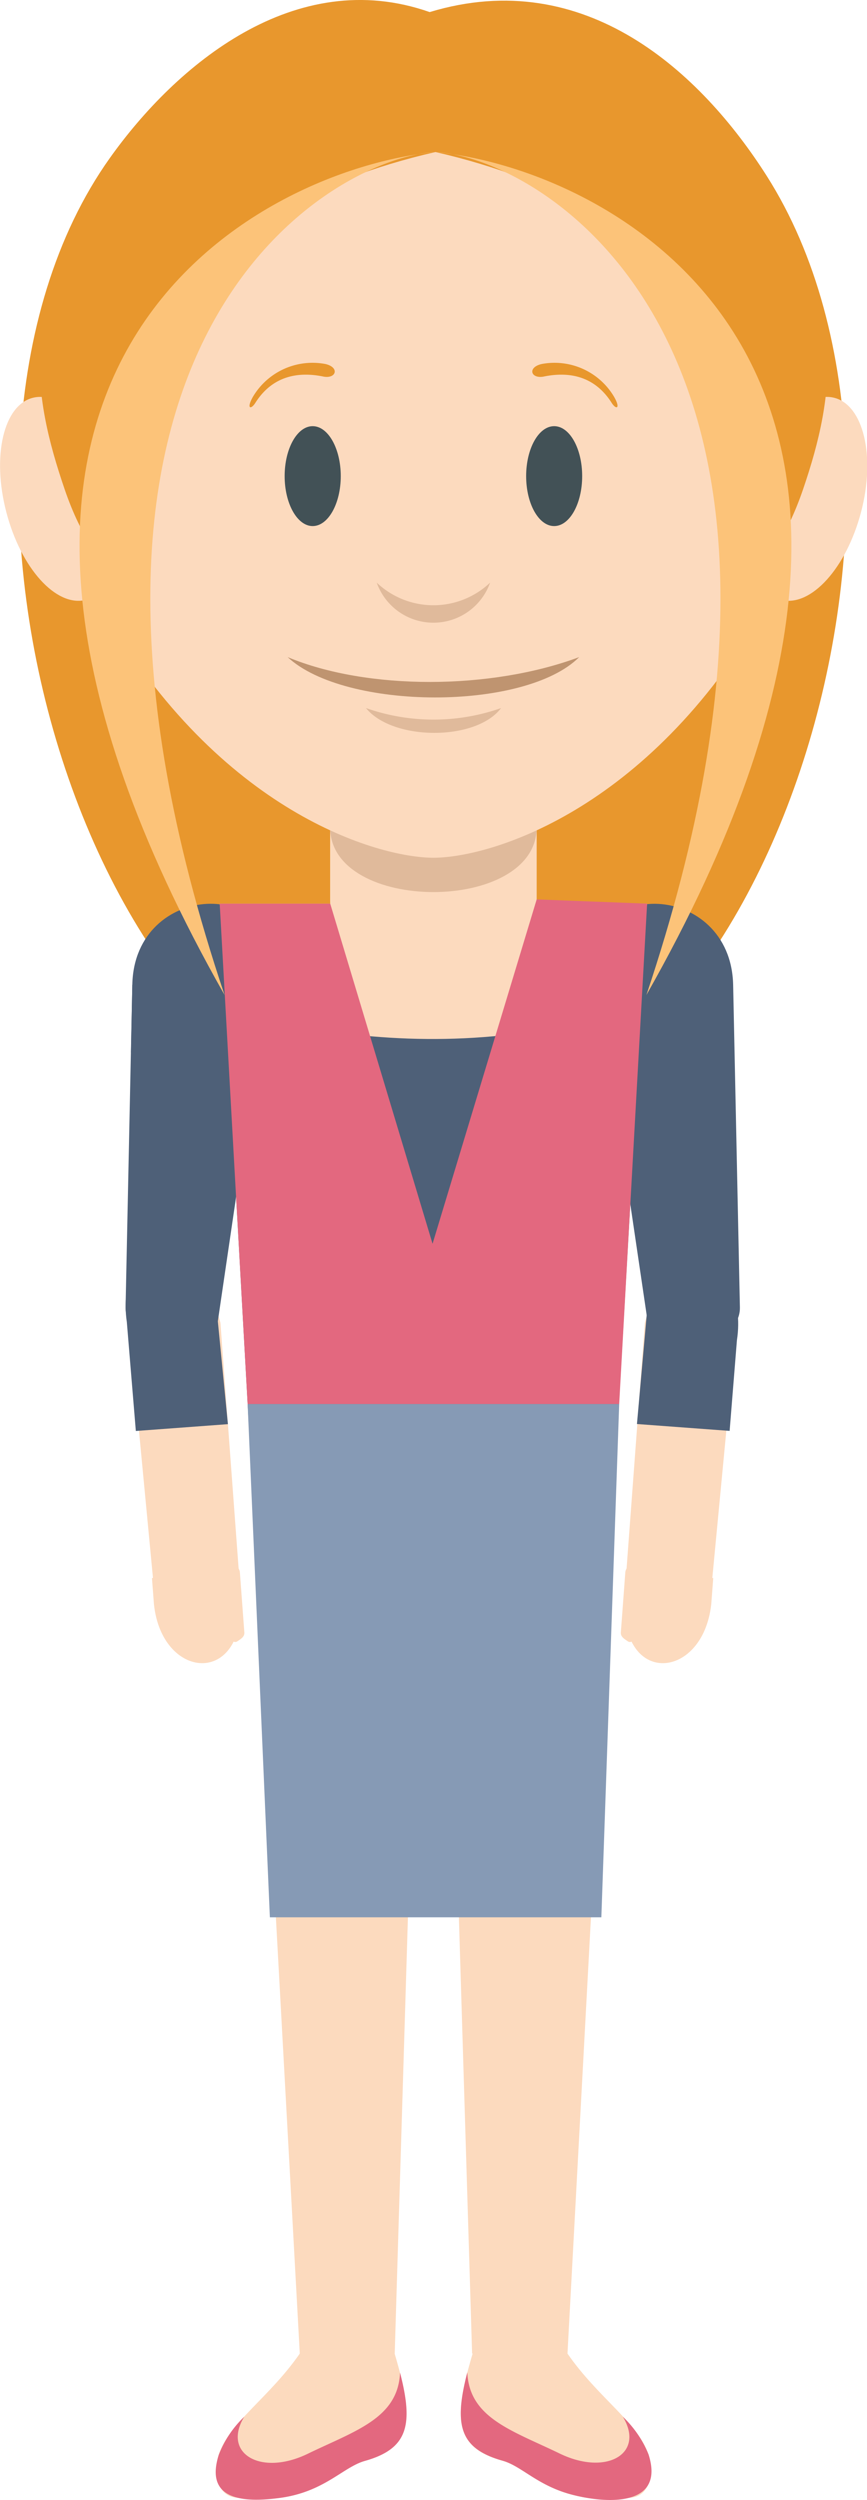 <svg xmlns="http://www.w3.org/2000/svg" viewBox="0 0 96.25 277.23"><defs><style>.cls-1{fill:#fcdabe;}.cls-1,.cls-10,.cls-2,.cls-3,.cls-4,.cls-5,.cls-7,.cls-8,.cls-9{fill-rule:evenodd;}.cls-2{fill:#e8972d;}.cls-3{fill:#4e6078;}.cls-4{fill:#e0ba9b;}.cls-5{fill:#869ab5;}.cls-6,.cls-7{fill:#425156;}.cls-8{fill:#bf9470;}.cls-9{fill:#e3687f;}.cls-10{fill:#fcc379;}</style></defs><title>person10</title><g id="Layer_2" data-name="Layer 2"><g id="Objects"><path class="cls-1" d="M26.53,174.47l-2.06-27.78c-1.79-7.36-11.33-6.48-9.93,2.64l2.52,26.48Z"/><path class="cls-1" d="M69.52,174.47l2.07-27.78c1.78-7.36,11.42-7.2,10,1.93L79,175.81Z"/><path class="cls-2" d="M47.7,1.34C32.77-3.9,19.54,7.2,12.19,17.53c-24.32,34.15-1.78,107.71,35.93,107.71,37,0,59.21-70.8,37-105.73C77.84,8.07,65-3.9,47.7,1.34Z"/><path class="cls-3" d="M29.85,108l-5.77,39.22c-.7,4.78-10.23,2.16-10.14-2.26l.75-35.79C14.94,97.69,31.44,97.21,29.85,108Z"/><path class="cls-3" d="M66.2,108,72,147.25c.7,4.78,10.23,2.16,10.14-2.26l-.75-35.79C81.12,97.69,64.61,97.21,66.2,108Z"/><polygon class="cls-1" points="71.84 100.21 62.75 168.17 47.79 168.17 32.29 168.17 24.39 100.21 71.84 100.21"/><path class="cls-1" d="M33.28,261c-3.38,4.88-7.87,7.69-9,11.21-.64,2-.17,4.51,1.86,4.76,8.71,1.08,11.24-3.2,14.34-4.07,5.36-1.5,5.5-4.58,3.33-11.9S36,256.41,33.28,261Z"/><path class="cls-1" d="M28.19,168.17H68L63,261H52.41l-2.14-70.59c-.17-5.6-4.14-5.63-4.31,0L43.82,261H33.28Z"/><path class="cls-1" d="M70.32,173.64h0c-.38-.26-.86.26-.9.71l-.5,6.73c0,.45.4.68.79.94h0c.38.26.86-.26.9-.72l.5-6.72A.9.9,0,0,0,70.32,173.64Z"/><path class="cls-1" d="M69.41,176.51l.22-2.89L79.18,175l-.22,2.9C78,186.6,68.32,187.09,69.41,176.51Z"/><path class="cls-1" d="M48.12,63.38h0A11.5,11.5,0,0,1,59.58,74.85V99.74A11.49,11.49,0,0,1,48.12,111.2h0A11.49,11.49,0,0,1,36.65,99.74V74.85A11.5,11.5,0,0,1,48.12,63.38Z"/><path class="cls-4" d="M59.58,91.75h0c0,9.57-22.93,9.57-22.93,0h0C36.65,82.18,59.58,82.18,59.58,91.75Z"/><path class="cls-1" d="M48.12,4C-2,4,1.8,51,11.37,67.55,24.43,90.13,42,95.12,48.12,95.12s23.68-5,36.75-27.57C94.44,51,98.28,4,48.12,4Z"/><path class="cls-1" d="M25.73,173.64h0c.38-.26.86.26.9.71l.5,6.73c0,.45-.4.68-.79.94h0c-.38.26-.86-.26-.9-.72l-.5-6.72A.91.91,0,0,1,25.73,173.64Z"/><path class="cls-1" d="M26.65,176.51l-.22-2.89L16.87,175l.22,2.9C18,186.6,27.73,187.09,26.65,176.51Z"/><path class="cls-3" d="M81.23,107.69l.28,8.54-10.77,3.7L68,168.17H28.19l-2.65-47.52-11-3.94.15-7.51C34.18,115.13,54.73,119.7,81.23,107.69Z"/><polygon class="cls-5" points="27.49 155.7 29.96 212.62 66.76 212.62 68.74 155.7 27.49 155.7"/><path class="cls-1" d="M63,261c3.37,4.88,7.87,7.69,9,11.21.63,2,.16,4.51-1.86,4.76-8.71,1.08-11.24-3.2-14.34-4.07-5.37-1.5-5.5-4.58-3.33-11.9S60.27,256.41,63,261Z"/><path class="cls-1" d="M3.66,44.11c3.26-.81,7.22,3.55,8.85,9.75s.3,11.86-3,12.67S2.32,63,.7,56.79.39,44.92,3.66,44.11Z"/><path class="cls-1" d="M92.6,44.11c-3.27-.81-7.23,3.55-8.86,9.75s-.3,11.86,3,12.67,7.22-3.55,8.85-9.74S95.86,44.92,92.6,44.11Z"/><ellipse class="cls-6" cx="61.52" cy="52.8" rx="3.11" ry="5.54"/><path class="cls-7" d="M34.71,58.34c1.72,0,3.12-2.49,3.12-5.54s-1.4-5.54-3.12-5.54S31.6,49.75,31.6,52.8,33,58.34,34.71,58.34Z"/><path class="cls-8" d="M64.3,72.87c-6,6-26,5.93-32.37,0C40.81,76.57,54.5,76.52,64.3,72.87Z"/><path class="cls-4" d="M54.41,64.61a6.68,6.68,0,0,1-12.59,0A9.15,9.15,0,0,0,54.41,64.61Z"/><path class="cls-2" d="M18,34.6c-7.6,6.65-7.12,16.27-6.6,22.94s-2.42,2-4.22-3.27S4.05,43.78,4.46,37.88,21.57,22.53,18,34.6Z"/><path class="cls-2" d="M78.33,34.6c7.6,6.65,7.12,16.27,6.6,22.94s2.42,2,4.22-3.27,3.07-10.49,2.67-16.39S74.71,22.53,78.33,34.6Z"/><path class="cls-9" d="M27.12,268a11.69,11.69,0,0,0-2.83,4.22c-1.64,5.15,2.94,5.29,6.69,4.8,5-.64,7.08-3.42,9.51-4.11,4.82-1.35,5.42-4,3.92-9.8-.21,5.08-5,6.46-10.24,9S24.63,272.07,27.12,268Z"/><path class="cls-9" d="M69.14,268A12,12,0,0,1,72,272.19c1.88,5.9-4.81,5.45-8.6,4.43s-5.5-3.15-7.6-3.74c-4.82-1.35-5.42-4-3.92-9.8.21,5.08,5,6.46,10.24,9S71.63,272.07,69.14,268Z"/><path class="cls-4" d="M55.63,78.52c-2.8,3.7-12.06,3.64-15,0A22.6,22.6,0,0,0,55.63,78.52Z"/><path class="cls-2" d="M60.12,40.37A7.68,7.68,0,0,1,68.17,44c.76,1.32.24,1.48-.27.67-2-3.15-5-3.45-7.59-2.9C58.91,42,58.55,40.74,60.12,40.37Z"/><path class="cls-2" d="M36.14,40.37A7.69,7.69,0,0,0,28.08,44c-.75,1.32-.24,1.48.27.67,2-3.15,5-3.45,7.6-2.9C37.34,42,37.7,40.74,36.14,40.37Z"/><path class="cls-3" d="M25.3,157.92,23.74,142c-1.78-7.36-11-4.52-9.66,4.61l1,12.08,10.26-.76Z"/><path class="cls-3" d="M70.71,157.92l1.38-15.39c1.78-7.36,11.11-3,9.72,6.09L81,158.68l-10.26-.76Z"/><polygon class="cls-9" points="24.39 100.21 26.21 132.76 27.49 155.7 68.74 155.7 69.97 133.64 71.84 100.21 59.58 99.74 48.02 137.93 36.66 100.21 24.39 100.21"/><path class="cls-2" d="M48.34,16.86c27.81,6.35,35.8,23.76,37.39,35.73,2-1.72,6-6.75,5.88-12.59-.16-9.71-5.41-21.26-13.51-28.08C69.26,4.48,55.17-.53,48.34,1.85,41.52-.53,27.42,4.48,18.59,11.92,10.48,18.74,5.24,30.29,5.08,40,5,45.84,8.91,50.87,11,52.59,12.54,40.62,20.54,23.21,48.34,16.86Z"/><path class="cls-10" d="M24.93,110.34C.64,38.05,36.63,17.43,48.34,16.86,28.81,18.73-14.66,40.6,24.93,110.34Z"/><path class="cls-10" d="M71.76,110.34C96,38.05,60.06,17.43,48.34,16.86,67.87,18.73,111.35,40.6,71.76,110.34Z"/></g></g></svg>